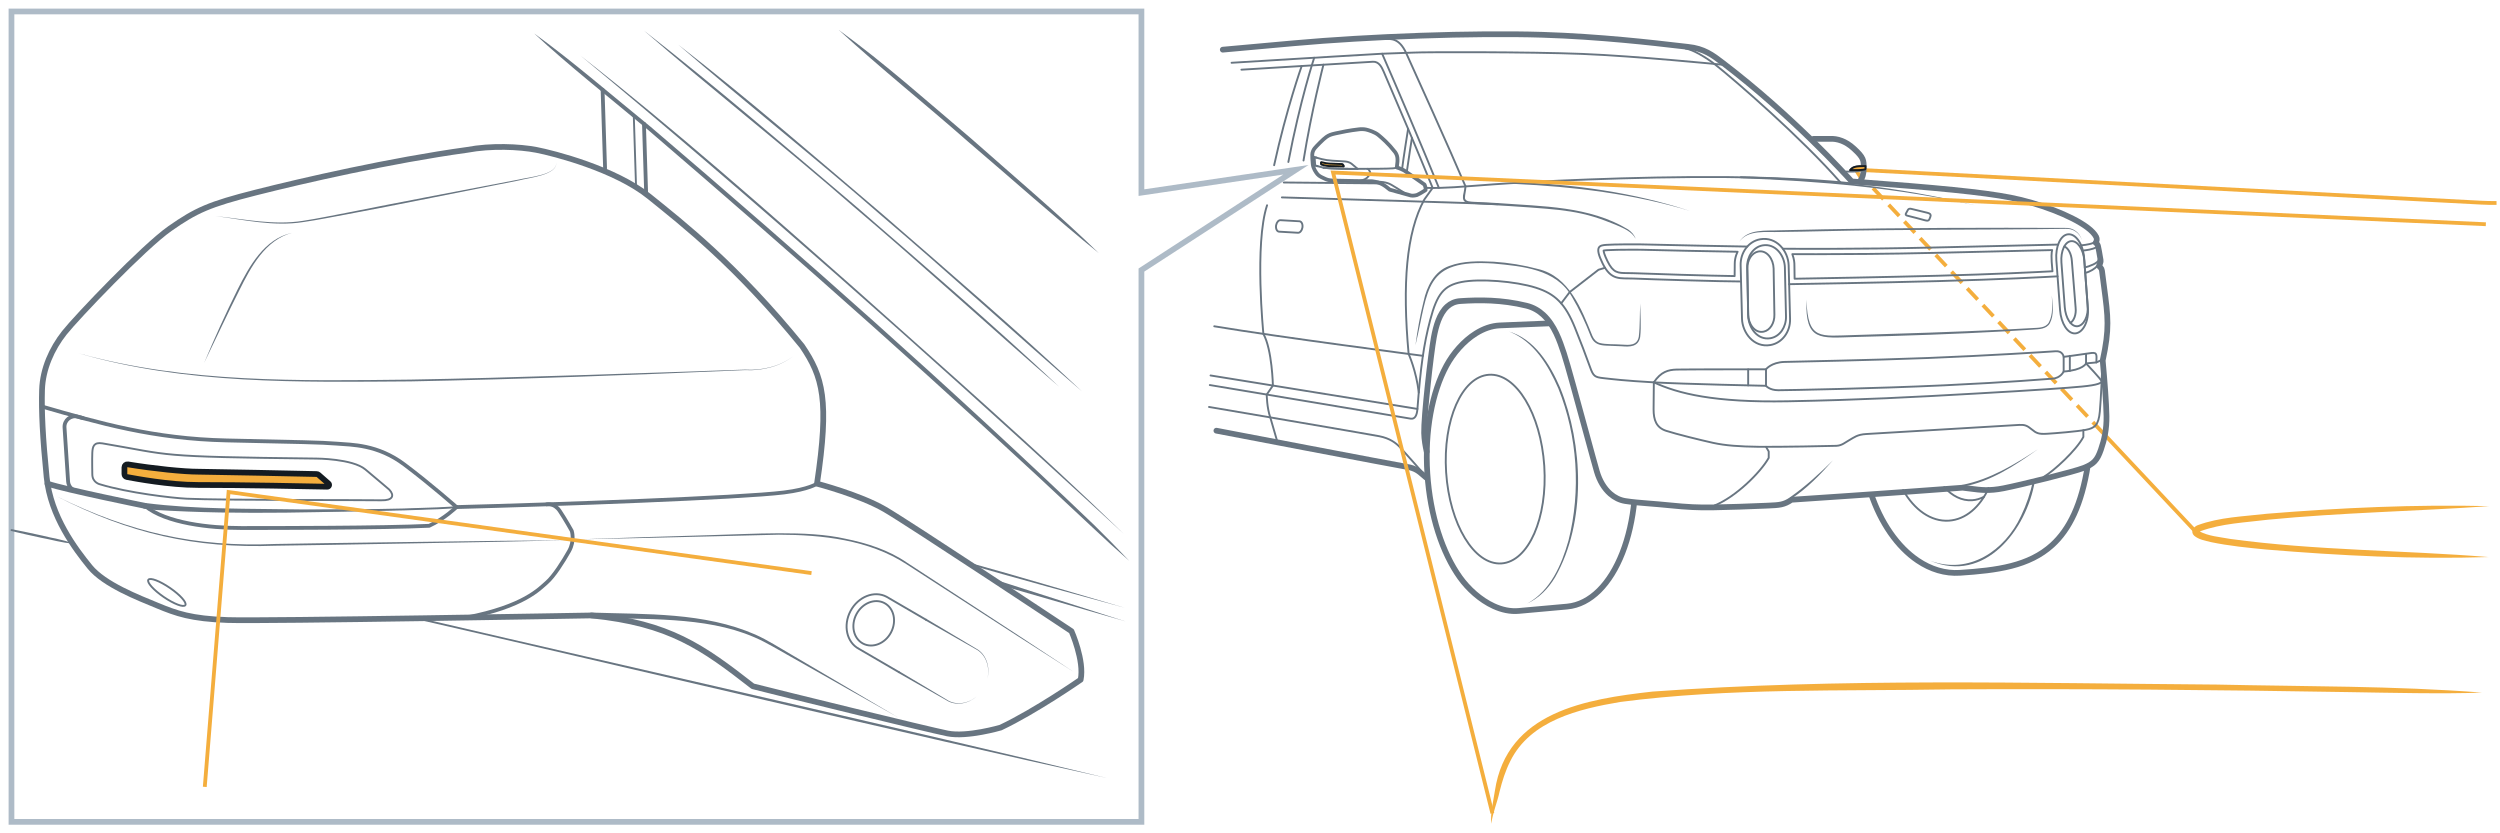 <?xml version="1.0" encoding="UTF-8"?><svg xmlns="http://www.w3.org/2000/svg" width="654" height="218" viewBox="0 0 654 218"><g id="uuid-f41155a1-ebd5-4477-913a-48f5cc9a920b"><line x1="487.877" y1="48.222" x2="485.467" y2="44.395" style="fill:none; stroke:#f4ae3d; stroke-miterlimit:20;"/><line x1="550.218" y1="113.35" x2="488.563" y2="47.691" style="fill:none; stroke:#f4ae3d; stroke-dasharray:0 0 4 2; stroke-miterlimit:20;"/><line x1="550.218" y1="113.35" x2="574.368" y2="139.068" style="fill:none; stroke:#f4ae3d; stroke-miterlimit:20;"/><path d="m651.036,145.726c-19.414.637-38.825-.362-58.173-1.965-4.854-.471-9.717-.943-14.511-1.951-1.498-.388-3.119-.623-4.373-1.68-1.05-1.026-.182-2.289.883-2.719,5.798-2.154,12.112-2.303,18.188-3.017,19.348-1.573,38.759-2.455,58.17-1.988-19.349,1.353-38.728,1.673-58.022,3.56-5.866.731-11.989.958-17.561,2.993-.148.075-.276.154-.37.224-.087.062-.08.128-.031-.035.035-.202-.08-.314-.028-.246,2.44,1.383,5.478,1.558,8.225,2.08,22.41,3.059,45.065,2.924,67.602,4.745h0Z" style="fill:#f4ae3d; stroke-width:0px;"/><path d="m485.467,44.395l163.574,8.618c1.359.072,2.711.099,4.053.084" style="fill:none; stroke:#f4ae3d; stroke-miterlimit:20;"/></g><g id="uuid-0ef6f38c-6ac9-4d87-906a-4955c44dcc8a"><path d="m373.054,124.916c-.27-.223-.52-.442-.755-.648-1.127-.989-2.02-1.773-4.144-2.121-3.057-.5-49.945-9.479-49.945-9.479" style="fill:none; stroke:#687581; stroke-linecap:round; stroke-linejoin:round; stroke-width:1.5px;"/><path d="m319.879,12.993l18.552-1.677c19.635-1.775,47.142-2.773,65.011-2.219,15.113.469,29.588,2.169,35.669,2.883,1.112.131,1.938.228,2.438.278,4.228.43,6.455,2.136,9.159,4.202.024.018.047.036.071.054,18.184,13.887,32.118,29.261,33.629,30.948,22.765,1.673,34.209,2.799,41.552,4.232,7.186,1.403,15.934,4.665,20.132,7.847,1.043.791,1.856,1.613,2.274,2.442.125.247.172.52.144.785-.027.259-.125.511-.292.724l.122.096c.26.204.439.492.509.814.126.581.394,1.889.668,3.652.041.264.007.536-.1.782l-.318.731.403.43c.205.219.335.496.372.793.195,1.562.379,2.955.547,4.222,1.058,8.001,1.448,10.969-.353,19.293.496,5.3.937,11.151.992,14.536.057,3.452-.567,6.226-1.469,8.818-.461,1.324-.914,2.277-1.631,3.028-.684.716-1.57,1.209-2.812,1.706-2.543,1.017-16.274,4.405-21.037,5.346-3.758.743-6.048.439-8.518.111-.728-.097-1.466-.195-2.182-.269-19.249,1.459-42.745,3.017-44.755,3.15-1.963,1.35-3.15,1.398-6.084,1.529-.227.01-.464.021-.714.032-3.551.166-10.151.388-13.815.444-3.68.056-6.47-.056-11.364-.557-1.942-.199-3.655-.336-5.218-.46-2.344-.187-4.362-.348-6.281-.651-1.452-.229-2.796-.892-3.953-1.91-1.551-1.363-2.767-3.359-3.487-5.814-.452-1.539-1.552-5.576-2.828-10.256-2.188-8.025-4.888-17.933-5.757-20.539-.035-.107-.072-.215-.108-.325-.997-3-2.395-7.175-5.332-9.881-1.189-1.096-2.629-1.947-4.401-2.379-6.524-1.59-12.341-1.537-17.305-1.206-1.399.093-2.497.612-3.381,1.399-2.065,1.839-2.99,5.172-3.532,8.113-.773,4.198-2.651,20.895-2.541,25.001.046,1.71.342,3.44.673,4.874" style="fill:none; stroke:#687581; stroke-linecap:round; stroke-linejoin:round; stroke-width:1.5px;"/><path d="m322.181,16.423l17.551-1.071s18.839-1.149,21.838-1.299,5.447-.15,8.345-.3,30.083-.2,43.975.35,36.586,2.81,36.586,2.81" style="fill:none; stroke:#687581; stroke-linecap:round; stroke-linejoin:round; stroke-width:.5px;"/><path d="m362.308,10.217c1.608-.075,3.721-.253,5.528,3.623,1.151,2.469,12.074,26.702,15.539,34.913" style="fill:none; stroke:#687581; stroke-linecap:round; stroke-linejoin:round; stroke-width:.5px;"/><path d="m361.57,14.053c4.229,9.681,10.449,24.27,14.831,35.067" style="fill:none; stroke:#687581; stroke-linecap:round; stroke-linejoin:round; stroke-width:.5px;"/><path d="m316.681,98.221l54.12,8.752c.837-11.004,1.628-16.79,3.346-23.295,1.802-6.821,3.576-8.994,8.207-9.907,4.631-.913,14.028-.229,19.438,1.495,5.011,1.597,7.679,4.167,10.214,10.453,1.331,3.301,3.004,7.613,3.905,10.187s1.287,2.767,3.604,3.025,5.277.643,13.128,1.094,29.344.901,29.344.901c0,0,.901,1.158,3.218,1.158s25.612-.451,43.437-1.287,26.062-1.609,28.25-1.738,2.96-1.866,2.96-1.866c5.148-.386,5.856-2.124,5.856-2.124l2.703-.257,1.153-.534" style="fill:none; stroke:#687581; stroke-linecap:round; stroke-linejoin:round; stroke-width:.5px;"/><path d="m316.488,100.731s51.353,8.591,52.511,8.784,1.669-.837,1.802-2.542" style="fill:none; stroke:#687581; stroke-linecap:round; stroke-linejoin:round; stroke-width:.5px;"/><path d="m370.286,90.306c.502-3.866,1.185-7.71,2.138-11.5.798-3.793,2.773-7.859,6.689-9.224,3.72-1.399,7.757-1.291,11.654-1.117,3.904.257,7.781.88,11.559,1.904,8.195,1.902,11.415,10.557,14.258,17.525.368.871,1.009,1.569,1.91,1.829,1.577.425,4.081.277,5.75.421,1.926.137,4.037.319,4.463-2.063.353-2.85.198-5.832.396-8.715-.013,2.945.295,5.858-.033,8.794-.47,2.619-2.715,2.608-4.835,2.426,0,0-2.926-.122-2.926-.122-1.419-.068-3.168.028-4.287-1.105-.374-.37-.641-.824-.847-1.279-1.408-3.645-3.032-7.181-5.009-10.508-4.144-7.228-12.941-7.91-20.43-8.628-18.348-1.22-16.909,6.634-20.451,21.361h0Z" style="fill:#687581; stroke-width:0px;"/><path d="m548.412,94.811c.129-2.445.129-2.703-1.931-2.381s-6.628.926-6.628.926c0,0-.202-1.622-2.126-1.468-1.609.129-18.403,1.185-33.332,1.764s-35.446.965-37.581,1.03c-3.474.105-4.826,1.931-4.826,1.931,0,0-21.107,0-23.36.064s-4.119.579-5.985,3.346c0,0-.064,4.312-.064,7.079s.708,4.762,3.282,5.599,9.074,2.445,12.291,3.153,6.886.965,11.969,1.03,18.791-.193,20.271-.257,2.317-.901,3.475-1.544,1.995-1.416,4.376-1.544,38.547-2.317,39.962-2.381,2.059.129,3.282,1.158,1.866,1.287,3.99,1.158,7.851-.579,10.168-1.03,3.346-1.158,3.668-4.762.563-9.914.563-9.914" style="fill:none; stroke:#687581; stroke-linecap:round; stroke-linejoin:round; stroke-width:.5px;"/><path d="m461.987,116.893l.708,1.212v1.673c-2.124,3.797-8.624,10.229-14.158,12.451" style="fill:none; stroke:#687581; stroke-linecap:round; stroke-linejoin:round; stroke-width:.5px;"/><path d="m545.008,112.553v1.756c-1.873,3.539-7.728,8.889-10.431,10.493" style="fill:none; stroke:#687581; stroke-linecap:round; stroke-linejoin:round; stroke-width:.5px;"/><path d="m513.341,126.837c7.186-1.395,13.697-5.319,19.755-9.31-5.951,4.238-12.365,8.506-19.684,9.805-.315.047-.393-.452-.071-.495h0Z" style="fill:#687581; stroke-width:0px;"/><path d="m468.35,130.034c4.009-2.818,7.65-6.165,11.14-9.611-3.27,3.688-6.714,7.311-10.867,10.03-.267.174-.541-.24-.274-.418h0Z" style="fill:#687581; stroke-width:0px;"/><line x1="461.987" y1="100.924" x2="461.987" y2="96.612" style="fill:none; stroke:#687581; stroke-linecap:round; stroke-linejoin:round; stroke-width:.5px;"/><line x1="539.853" y1="97.192" x2="539.853" y2="93.356" style="fill:none; stroke:#687581; stroke-linecap:round; stroke-linejoin:round; stroke-width:.5px;"/><path d="m372.224,93.082s-37.782-4.907-54.574-7.726" style="fill:none; stroke:#687581; stroke-linecap:round; stroke-linejoin:round; stroke-width:.5px;"/><path d="m372.918,49.145c4.782.158,9.275-.294,18.021-.938s36.491-2.075,60.635-1.885c19.531.153,32.596,1.626,32.596,1.626" style="fill:none; stroke:#687581; stroke-linecap:round; stroke-linejoin:round; stroke-width:.5px;"/><path d="m383.625,48.754c-.047,1.042-.398,2.138-.395,3.103.18.951,1.597.869,2.408.942,2.11.103,4.221.193,6.33.329,11.47.882,23.765.738,33.924,6.878.88.604,1.663,1.441,1.991,2.46-1.001-1.925-3.114-2.724-4.987-3.559-1.948-.787-3.91-1.57-5.92-2.174-4.018-1.236-8.214-1.778-12.41-2.125-6.078-.511-12.834-.898-18.959-1.25-2.304-.091-3.398-.562-2.705-3.078.089-.523.185-1.078.223-1.563.029-.318.518-.285.497.037h0Z" style="fill:#687581; stroke-width:0px;"/><path d="m542.88,87.221c-1.96.12-3.71-2.59-3.97-6.11l-.485-6.535-.485-6.535c-.265-3.572,1.1-6.57,3.07-6.75,2.01-.19,3.932,2.558,4.2,6.21l.95,12.92c.399,3.613-1.28,6.67-3.28,6.8Z" style="fill:none; stroke:#687581; stroke-linecap:round; stroke-linejoin:round; stroke-width:.5px;"/><path d="m543.41,85.349c-1.615.099-3.058-2.135-3.272-5.035l-.435-5.833-.435-5.833c-.218-2.944.906-5.415,2.53-5.563,1.657-.157,3.24,2.108,3.461,5.118l.855,11.542c.329,2.978-1.055,5.497-2.703,5.604Z" style="fill:none; stroke:#687581; stroke-linecap:round; stroke-linejoin:round; stroke-width:.5px;"/><path d="m540.015,64.473c.995.377,1.841,1.867,1.978,3.743l.988,12.277c.2,1.809-.445,3.392-1.355,3.966" style="fill:none; stroke:#687581; stroke-linecap:round; stroke-linejoin:round; stroke-width:.5px;"/><path d="m468.28,83.441c.09,3.34-2.05,6.28-5.13,6.82-4.46.772-7.341-3.353-7.44-6.83l-.36-14.02c-.09-3.34,2.05-6.28,5.13-6.82,4.224-.743,7.325,3.049,7.43,6.83l.37,14.02Z" style="fill:none; stroke:#687581; stroke-linecap:round; stroke-linejoin:round; stroke-width:.5px;"/><path d="m467.217,82.765c.071,2.808-1.61,5.268-4.028,5.706-3.502.625-5.764-2.858-5.842-5.782l-.283-12.788c-.071-2.808,1.61-5.268,4.028-5.706,3.317-.602,5.752,2.603,5.834,5.782l.291,12.788Z" style="fill:none; stroke:#687581; stroke-linecap:round; stroke-linejoin:round; stroke-width:.5px;"/><path d="m464.183,82.319c.049,2.175-1.121,4.09-2.805,4.441-2.439.503-4.015-2.183-4.069-4.448l-.197-12.062c-.049-2.175,1.121-4.09,2.805-4.441,2.31-.484,4.006,1.986,4.063,4.448l.202,12.062Z" style="fill:none; stroke:#687581; stroke-linecap:round; stroke-linejoin:round; stroke-width:.5px;"/><path d="m457.092,64.502s-21.747-.388-25.286-.516-9.653-.064-11.519.064-3.274.337-1.03,4.891c2.252,4.569,4.563,3.766,8.044,3.925,4.447.203,23.237.771,28.157.771" style="fill:none; stroke:#687581; stroke-linecap:round; stroke-linejoin:round; stroke-width:.5px;"/><path d="m466.39,65.065c2.854.025,20.038.148,39.871-.322,20.021-.474,30.598-.725,32.141-.761" style="fill:none; stroke:#687581; stroke-linecap:round; stroke-linejoin:round; stroke-width:.5px;"/><path d="m468.04,74.341c3.511-.056,22.41-.365,39.12-.809,16.342-.434,28.481-1.095,31.096-1.244" style="fill:none; stroke:#687581; stroke-linecap:round; stroke-linejoin:round; stroke-width:.5px;"/><path d="m547.514,63.575c-.952.427-3.082.613-3.082.613" style="fill:none; stroke:#687581; stroke-linecap:round; stroke-linejoin:round; stroke-width:.5px;"/><path d="m548.511,69.671c-.381.533-1.708,1.426-3.011,1.716" style="fill:none; stroke:#687581; stroke-linecap:round; stroke-linejoin:round; stroke-width:.5px;"/><path d="m453.779,72.224c-6.527-.087-22.322-.568-26.413-.755-.546-.025-1.065-.027-1.56-.029-2.584-.012-3.764-.017-5.292-3.117-.85-1.722-.995-2.484-1.01-2.775.245-.056.674-.085.88-.1,1.152-.079,3.868-.131,6.584-.131,1.731,0,3.463.021,4.788.069,2.766.101,16.329.354,22.396.464l.409.007s-.75,1.343-.75,3.148-.033,3.218-.033,3.218Z" style="fill:none; stroke:#687581; stroke-linecap:round; stroke-linejoin:round; stroke-width:.5px;"/><path d="m536.85,65.419l-6.45.153-24.106.57c-12.313.292-23.636.355-31.152.355-2.573,0-4.7-.007-6.268-.016.498,1.404.547,2.188.547,3.021s.047,3.415.047,3.415c6.529-.108,22.993-.397,37.654-.786,14.379-.382,25.641-.94,29.805-1.165-.389-3.939-.252-4.904-.077-5.549Z" style="fill:none; stroke:#687581; stroke-linecap:round; stroke-linejoin:round; stroke-width:.5px;"/><path d="m548.396,64.672c-.95.601-2.771.798-3.503.877" style="fill:none; stroke:#687581; stroke-linecap:round; stroke-linejoin:round; stroke-width:.5px;"/><path d="m545.387,69.971c1.077-.263,3.605-1.154,3.605-2.041" style="fill:none; stroke:#687581; stroke-linecap:round; stroke-linejoin:round; stroke-width:.5px;"/><path d="m432.643,100.023c6.339,2.928,15.717,5.316,35.021,4.954,19.304-.362,32.719-1.088,49.125-2.018s23.644-1.44,27.89-1.842,5.094-.966,5.112-1.352-4.082-4.697-4.082-4.697" style="fill:none; stroke:#687581; stroke-linecap:round; stroke-linejoin:round; stroke-width:.5px;"/><line x1="545.709" y1="95.068" x2="545.709" y2="92.568" style="fill:none; stroke:#687581; stroke-linecap:round; stroke-linejoin:round; stroke-width:.5px;"/><path d="m472.568,78.443c.368,10.72,3.598,9.407,12.59,9.198,13.065-.385,26.131-.803,39.187-1.421,1.553-.082,5.823-.306,7.34-.399,1.526-.103,3.395.024,4.286-1.443,1.164-2.135.857-4.768.782-7.135.226,2.407.653,5.052-.503,7.308-.904,1.609-2.953,1.567-4.539,1.685-1.506.114-5.769.364-7.343.453-13.057.718-26.126,1.156-39.198,1.471-8.973.262-12.982,1.226-12.604-9.719h0Z" style="fill:#687581; stroke-width:0px;"/><path d="m498.588,55.855c-.137.223-.12.481.498.601s3.743.979,4.395,1.15,1.013.223,1.219-.189.309-.755.343-.944.086-.567-.841-.807-3.811-.927-4.223-1.03-.704-.007-.875.275c-.265.433-.515.944-.515.944Z" style="fill:none; stroke:#687581; stroke-linecap:round; stroke-linejoin:round; stroke-width:.5px;"/><ellipse cx="391.144" cy="122.716" rx="12.864" ry="24.733" transform="translate(-7.202 25.9) rotate(-3.758)" style="fill:none; stroke:#687581; stroke-linecap:round; stroke-linejoin:round; stroke-width:.5px;"/><path d="m546.176,121.702c-1.636,10.306-4.815,16.774-9.307,20.871-6.073,5.539-14.433,6.634-24.145,7.272-3.902.256-7.663-.922-11.041-3.199-5.318-3.584-9.701-9.896-12.279-17.704" style="fill:none; stroke:#687581; stroke-linejoin:round; stroke-width:1.5px;"/><path d="m532.325,125.828c-2.144,12.782-13.138,26.958-27.35,20.87,10.102,3.725,19.498-2.615,23.727-11.737,1.412-2.93,2.459-6.038,3.133-9.231.054-.312.56-.224.49.099h0Z" style="fill:#687581; stroke-width:0px;"/><path d="m520.241,127.694c-2.272,4.926-6.005,8.22-10.409,8.51-4.687.308-9.065-2.858-11.976-7.981" style="fill:none; stroke:#687581; stroke-linecap:round; stroke-linejoin:round; stroke-width:.5px;"/><path d="m519.031,129.944c-.975.529-2.026.849-3.132.922-2.679.176-5.226-1.126-7.276-3.425" style="fill:none; stroke:#687581; stroke-linecap:round; stroke-linejoin:round; stroke-width:.5px;"/><path d="m371.668,123.088s-4.257-4.843-5.36-6.014-2.687-2.412-5.513-2.963-44.513-7.649-44.513-7.649" style="fill:none; stroke:#687581; stroke-linecap:round; stroke-linejoin:round; stroke-width:.5px;"/><path d="m391.789,53.417c-3.348-.2-38.041-1.235-56.445-1.777" style="fill:none; stroke:#687581; stroke-linecap:round; stroke-linejoin:round; stroke-width:.5px;"/><polyline points="408.409 79.362 410.65 76.391 418.165 70.572 419.875 70.055" style="fill:none; stroke:#687581; stroke-linecap:round; stroke-linejoin:round; stroke-width:.5px;"/><path d="m324.755,18.231l14.976-.914s13.446-.82,19.427-1.165c1.56-.09,2.297,1.399,2.8,2.56,4.031,9.319,9.091,21.251,12.82,30.439" style="fill:none; stroke:#687581; stroke-linecap:round; stroke-linejoin:round; stroke-width:.5px;"/><path d="m368.361,33.695s-1.247,7.713-1.615,10.823" style="fill:none; stroke:#687581; stroke-linecap:round; stroke-linejoin:round; stroke-width:.5px;"/><path d="m369.365,36.078s-.861,5.34-1.374,9.056" style="fill:none; stroke:#687581; stroke-linecap:round; stroke-linejoin:round; stroke-width:.5px;"/><path d="m361.12,47.977c-1.247-.014-23.635-.204-25.283-.238" style="fill:none; stroke:#687581; stroke-linecap:round; stroke-linejoin:round; stroke-width:.5px;"/><path d="m346.211,16.924s-3.119,12.043-5.212,25.062" style="fill:none; stroke:#687581; stroke-linecap:round; stroke-linejoin:round; stroke-width:.5px;"/><path d="m340.525,17.269s-4.01,11.275-7.21,25.948" style="fill:none; stroke:#687581; stroke-linecap:round; stroke-linejoin:round; stroke-width:.5px;"/><path d="m331.465,53.7c-3.333,10.145-.958,33.65-.958,33.65,2.293,4.115,2.482,13.509,2.482,13.509l-1.617,2.363s.054,3.532.934,5.975l1.735,5.989" style="fill:none; stroke:#687581; stroke-linecap:round; stroke-linejoin:round; stroke-width:.5px;"/><path d="m343.793,15.105s-3.693,11.191-6.759,27.268" style="fill:none; stroke:#687581; stroke-linecap:round; stroke-linejoin:round; stroke-width:.5px;"/><path d="m374.778,49.151l-2.173,3.035c-4.728,8.693-5.772,22.133-4.11,40.407,0,0,2.005,4.412,2.654,10.088" style="fill:none; stroke:#687581; stroke-linecap:round; stroke-linejoin:round; stroke-width:.5px;"/><path d="m340.71,59.551c-.14.79-.65,1.37-1.16,1.34,0,0-4.98-.29-5-.29-.54-.09-.86-.84-.72-1.67.14-.79.65-1.36,1.16-1.33,0,0,4.97.28,5,.29.54.09.86.84.72,1.66Z" style="fill:none; stroke:#687581; stroke-linecap:round; stroke-linejoin:round; stroke-width:.5px;"/><path d="m396.256,47.612c15.516.58,31.108,2.721,45.888,7.585-14.867-4.507-30.425-6.361-45.899-7.085-.315-.001-.321-.513.011-.5h0Z" style="fill:#687581; stroke-width:0px;"/><path d="m455.418,46.119c20.564.586,41.199,2.666,61.204,7.585-20.074-4.56-40.678-6.354-61.212-7.085-.311,0-.325-.507.008-.5h0Z" style="fill:#687581; stroke-width:0px;"/><path d="m427.559,130.866c-.97,10.151-4.343,18.733-9.227,23.592-2.442,2.429-5.278,3.941-8.384,4.222l-12.664,1.142c-2.224.201-4.45-.314-6.531-1.268-3.527-1.617-6.691-4.52-8.831-7.509-4.557-6.367-7.805-16.114-8.53-27.162-.732-11.143,1.253-21.311,5-28.223,1.731-3.192,4.467-6.421,7.719-8.449,1.928-1.202,4.054-1.992,6.268-2.084l12.705-.524c.242-.01.484-.012.725-.007" style="fill:none; stroke:#687581; stroke-linejoin:round; stroke-width:1.5px;"/><path d="m394.752,86.731c6.721,2.001,10.736,8.581,13.375,14.67,6.089,14.99,6.867,35.22-1.288,49.564-1.732,2.927-4.228,5.516-7.336,6.922,6.084-3.302,9.009-10.109,10.809-16.469,3.301-13.049,2.349-27.324-2.664-39.815-2.636-6.059-6.433-12.402-12.896-14.872h0Z" style="fill:#687581; stroke-width:0px;"/><path d="m474.435,36.326h4.744c.448,0,1.408.036,2.638.518.938.367,2.023.988,3.155,2.032,1.263,1.166,1.941,1.931,2.274,2.694.31.71.302,1.378.3,2.198-0.0.067-0.0.135-0.0.206,0,1.38-.237,2.513-1.062,3.538" style="fill:none; stroke:#687581; stroke-linecap:round; stroke-linejoin:round; stroke-width:1.5px;"/><path d="m482.946,44.89h1.687c1.303,0,2.403-.241,2.403-.483" style="fill:none; stroke:#687581; stroke-linecap:round; stroke-linejoin:round; stroke-width:.5px;"/><path d="m484.005,44.504c.676-.838,1.338-1.061,3.999-1.061" style="fill:none; stroke:#687581; stroke-linecap:round; stroke-linejoin:round; stroke-width:.5px;"/><path d="m440.951,12.697c1.935.26,5.587,2.504,7.519,4.021,5.537,4.346,22.917,19.479,32.953,30.96" style="fill:none; stroke:#687581; stroke-linecap:round; stroke-linejoin:round; stroke-width:.5px;"/><path d="m454.973,63.278c2.237-3.526,7.042-2.843,10.63-3.034,0,0,11.489-.257,11.489-.257,19.851-.399,43.317-.455,63.212-.369,1.978-.119,3.876,1.272,4.31,3.21-.536-1.884-2.371-3.121-4.31-2.966-19.905.309-43.341.119-63.203.617-3.83.073-7.659.181-11.492.206-3.532.147-8.278-.713-10.638,2.593h0Z" style="fill:#687581; stroke-width:0px;"/><line x1="457.322" y1="96.614" x2="457.322" y2="100.814" style="fill:none; stroke:#687581; stroke-linecap:round; stroke-linejoin:round; stroke-width:.5px;"/><line x1="541.468" y1="93.09" x2="541.468" y2="97.015" style="fill:none; stroke:#687581; stroke-linecap:round; stroke-linejoin:round; stroke-width:.5px;"/></g><g id="uuid-b882966f-cbb0-4891-aa1a-5ef11787b9ac"><path d="m358.969,47.423s-9.341-.119-10.389-.19-1.46-.235-2.002-.48-1.516-.654-1.927-1.179-1.121-1.496-1.232-2.638-.148-1.921-.128-2.528.282-1.187.638-1.631,2.268-2.415,3.017-2.923,1.124-.667,2.453-.968,3.857-.81,6.029-1.046c.693-.111,1.498-.048,1.984.062s2.246.62,3.218,1.447,2.469,2.05,4.356,4.462c.598.91.782,1.6.424,3.998,0,0,1.218.36,1.929.799s5.331,3.695,5.331,3.695c0,0,.373.866.261,1.412,0,0-1.293.871-2.285,1.314,0,0-.955.255-1.516.124s-4.828-1.327-5.558-1.539c-1.44-1.183-2.375-1.895-4.602-2.192Z" style="fill:none; stroke:#687581; stroke-linecap:round; stroke-linejoin:round;"/><path d="m346.223,43.855s-2.255-.535-2.78-.728" style="fill:none; stroke:#687581; stroke-linecap:round; stroke-linejoin:round; stroke-width:.5px;"/><path d="m365.41,43.81s-.225.158-.946.226c-1.241.117-6.558.145-9.347.132" style="fill:none; stroke:#687581; stroke-linecap:round; stroke-linejoin:round; stroke-width:.5px;"/><path d="m355.117,44.167s-.715-.665-1.484-1.276-1.503-.616-1.938-.666-1.06-.079-3.143-.19-3.64-.617-5.266-1.145" style="fill:none; stroke:#687581; stroke-linecap:round; stroke-linejoin:round; stroke-width:.5px;"/><path d="m346.223,43.855c1.358.289,8.203.384,8.894.312" style="fill:none; stroke:#687581; stroke-linecap:round; stroke-linejoin:round; stroke-width:.5px;"/><path d="m344.708,43.482l-.445-.117c-.129-.034-.223-.149-.232-.283l-.1-1.565c-.013-.209.181-.363.379-.301l.153.048" style="fill:none; stroke:#687581; stroke-linecap:round; stroke-linejoin:round; stroke-width:.5px;"/><path d="m346.223,43.855c1.358.289,8.203.384,8.894.312" style="fill:none; stroke:#687581; stroke-linecap:round; stroke-linejoin:round; stroke-width:.5px;"/><path d="m357.694,44.169s.213-.041.371.202.343.587.343.587c0,0,.092.285-.075.581s-.437.72-.641.892-.65.671-2.293.943" style="fill:none; stroke:#687581; stroke-linecap:round; stroke-linejoin:round; stroke-width:.5px;"/><path d="m358.969,47.423c2.252.095,3.752.177,5.032.932s3.729,2.299,3.729,2.299" style="fill:none; stroke:#687581; stroke-linecap:round; stroke-linejoin:round; stroke-width:.5px;"/><path d="m345.56,42.557l.016.338c.003.071.035.132.077.145.249.078,1.249.404,2.09.407,1.323.005,3.232.084,3.771.107.05.002.069-.103.029-.159l-.311-.435c-.016-.023-.036-.036-.056-.037-.326-.014-3.14-.133-3.451-.135-.422-.002-1.3-.157-2.071-.375-.053-.015-.098.053-.094.144Z" style="fill:#f4ae3d; stroke:#141b21; stroke-linecap:round; stroke-linejoin:round; stroke-width:.5px;"/><path d="m484.005,44.504c.676-.838,1.338-1.061,3.999-1.061l-.004.781c0,.14-1.1.28-2.403.28h-1.593" style="fill:#f4ae3d; stroke-width:0px;"/><path d="m484.005,44.504c.676-.838,1.338-1.061,3.999-1.061l-.004.781c0,.14-1.1.28-2.403.28h-1.593" style="fill:none; stroke:#141b21; stroke-linecap:round; stroke-linejoin:round; stroke-width:.5px;"/><polyline points="650.298 58.66 348.724 45.134 390.405 212.77" style="fill:none; stroke:#f4ae3d; stroke-miterlimit:20;"/><path d="m390.126,215.503c-.327-2.499.573-6.157.941-8.656,3.134-20.664,23.844-23.97,41.208-25.929,49.106-3.575,98.421-2.198,147.611-1.835,23.143.522,46.332.312,69.424,2.099-9.841.394-24.684.042-34.728-.124-34.711-.597-69.434-.898-104.148-.722-28.863.518-57.906-.435-86.557,3.296-10.83,1.835-23.495,4.81-28.782,15.475-1.268,2.506-2.126,5.226-2.812,8.002-.591,2.821-1.791,5.515-2.157,8.393h0Z" style="fill:#f4ae3d; stroke-width:0px;"/></g><g id="uuid-d2723032-75eb-4c35-9711-37bc9c4dabe2"><polygon points="3 3 3 215 298.598 215 298.598 70.644 339.011 44.41 298.598 50.392 298.598 3 3 3" style="fill:none; stroke:#aebbc7; stroke-miterlimit:20; stroke-width:1.5px;"/></g><g id="uuid-528cc102-efa7-4e39-85c3-477b6535d5aa"><path d="m18.944,142.144c-2.384-.026-5.667-1.034-8.038-1.434-2.658-.575-5.313-1.164-7.959-1.794-.134-.032-.217-.167-.185-.301.031-.131.161-.213.292-.187,2.668.527,5.328,1.096,7.984,1.679,2.332.626,5.712,1.066,7.906,2.039h0Z" style="fill:#687581; stroke-width:0px;"/><path d="m289.647,203.551c-50.929-11.155-127.539-29.391-179.054-41.186-.134-.031-.218-.166-.187-.3.031-.135.165-.218.3-.187,51.723,12.1,128.022,29.255,178.941,41.673h0Z" style="fill:#687581; stroke-width:0px;"/><path d="m294.511,162.582l-33.793-9.774c-.623-.182-.354-1.141.278-.961.001-.001,33.51,10.733,33.515,10.735h0Z" style="fill:#687581; stroke-width:0px;"/><path d="m294.224,158.991c-12.085-3.312-29.028-7.886-40.881-11.34-.304-.083-.179-.574.137-.481,11.839,3.268,28.792,8.313,40.745,11.821h0Z" style="fill:#687581; stroke-width:0px;"/><line x1="169.04" y1="50.778" x2="168.46" y2="32.398" style="fill:none; stroke:#687581; stroke-linecap:round; stroke-linejoin:round;"/><line x1="166.393" y1="48.965" x2="165.797" y2="30.204" style="fill:none; stroke:#687581; stroke-linecap:round; stroke-linejoin:round; stroke-width:.5px;"/><line x1="158.287" y1="44.028" x2="157.635" y2="23.483" style="fill:none; stroke:#687581; stroke-linecap:round; stroke-linejoin:round;"/><path d="m139.747,8.753c9.716,6.999,21.097,16.814,30.445,24.408,39.576,33.737,78.577,68.284,116.122,104.267,3.088,3.044,6.129,6.138,9.101,9.299-3.269-2.856-6.47-5.78-9.623-8.753-37.858-35.618-76.808-70.177-116.278-104.007-9.219-7.746-21.013-17.007-29.768-25.215h0Z" style="fill:#687581; stroke-width:0px;"/><path d="m151.93,14.605c24.847,19.449,48.493,40.365,72.131,61.247,23.489,21.051,47.281,41.794,69.896,63.791-0.0 0-8.701-8.012-8.701-8.012-43.515-39.886-87.919-79.349-133.326-117.025h0Z" style="fill:#687581; stroke-width:0px;"/><path d="m168.442,7.992c18.557,14.431,37.242,30.52,55.154,45.711,17.733,15.393,36.457,31.443,53.568,47.559-17.802-15.354-35.95-32.017-53.873-47.204-17.689-15.454-37.09-30.677-54.849-46.066h0Z" style="fill:#687581; stroke-width:0px;"/><path d="m177.472,11.715c18.062,13.971,36.148,29.679,53.534,44.449,17.208,14.972,35.404,30.552,52.02,46.212-17.307-14.898-34.928-31.091-52.325-45.857-17.163-15.034-35.964-29.874-53.229-44.803h0Z" style="fill:#687581; stroke-width:0px;"/><path d="m219.401,7.818c12.103,8.796,23.251,18.783,34.662,28.434,9.872,8.739,24.081,20.82,33.359,29.949-10.076-8.114-24.102-20.579-34.108-29.08-11.216-9.883-22.899-19.184-33.912-29.303h0Z" style="fill:#687581; stroke-width:0px;"/><path d="m154.74,161s-85.594,1.544-95.199,1.201c-9.606-.343-13.379-1.715-18.354-3.774s-13.894-5.489-17.668-10.12c-3.774-4.631-10.292-13.208-11.321-23.5-1.029-10.292-1.372-17.325-1.201-22.814s2.573-10.806,5.832-14.923c3.259-4.117,20.755-22.47,27.616-27.273s10.292-6.347,22.47-9.434c12.179-3.087,35.335-8.405,55.233-11.149,6.347-1.201,13.722-.858,18.182,0s20.584,4.974,29.503,12.179c8.92,7.204,22.642,17.839,39.967,39.109,5.489,8.062,7.184,14.241,3.925,36.026,0,0,11.17,2.912,17.688,6.685s48.886,31.905,48.886,31.905c0,0,3.431,7.719,2.401,12.693,0,0-11.836,8.233-20.927,12.522,0,0-8.748,2.573-13.894,1.544-5.146-1.029-44.255-10.635-50.944-12.35-13.208-10.292-21.784-16.467-42.196-18.525Z" style="fill:none; stroke:#687581; stroke-linecap:round; stroke-linejoin:round; stroke-width:1.5px;"/><path d="m37.907,132.327s-20.672-4.207-25.483-5.801" style="fill:none; stroke:#687581; stroke-linecap:round; stroke-linejoin:round; stroke-width:1.5px;"/><path d="m119.409,132.651s-3.154,3.071-7.138,4.897c-12.034.581-40.917.581-49.133.581s-19.67-1.228-25.23-5.801" style="fill:none; stroke:#687581; stroke-linecap:round; stroke-linejoin:round;"/><path d="m213.726,126.526s-2.059,1.487-8.666,2.307c-11.37,1.411-60.088,3.154-85.651,3.818" style="fill:none; stroke:#687581; stroke-linecap:round; stroke-linejoin:round;"/><path d="m119.409,132.651s-6.557-5.81-13.611-11.121-13.777-5.146-17.761-5.478-9.71-.415-28.799-.836-33.364-4.559-48.27-8.872" style="fill:none; stroke:#687581; stroke-linecap:round; stroke-linejoin:round;"/><path d="m37.907,132.327c12.449,2.232,75.168,1.163,81.501.323" style="fill:none; stroke:#687581; stroke-linecap:round; stroke-linejoin:round; stroke-width:.5px;"/><path d="m24.018,129.378l-4.078-.933c-1.182-.271-2.047-1.285-2.127-2.495l-.935-14.118c-.125-1.887,1.651-3.333,3.474-2.827l1.399.388" style="fill:none; stroke:#687581; stroke-linecap:round; stroke-linejoin:round;"/><path d="m24.147,124.057s-.078-4.039,0-5.622.359-2.834,2.663-2.445c18.643,3.15,13.079,3.482,55.92,3.973,0,0,9.453.014,12.845,2.841,3.975,3.313,6.266,5.292,6.266,5.292,1.41,1.522.94,2.87-2.115,2.783s-41.89.004-50.887-.415c-3.759-.175-15.426-1.551-22.604-3.744,0,0-2.087-.395-2.087-2.663Z" style="fill:none; stroke:#687581; stroke-linecap:round; stroke-linejoin:round; stroke-width:.5px;"/><path d="m38.04,131.589c13.441,1.707,27.072,1.447,40.603,1.683,13.363-.009,27.41.154,40.766-.621-3.382.348-6.783.455-10.178.608-22.891.66-46.015,1.575-68.875.123,0-0-2.58-.316-2.58-.316-1.008-.148-.773-1.68.265-1.476h0Z" style="fill:#687581; stroke-width:0px;"/><path d="m143.023,131.937s1.954-.431,3.4,1.72,3.146,5.212,3.146,5.212c0,0,.85,2.551-.68,5.272s-3.994,6.633-5.866,8.248-5.946,6.253-21.001,9.164" style="fill:none; stroke:#687581; stroke-linecap:round; stroke-linejoin:round;"/><ellipse cx="43.646" cy="154.991" rx="1.435" ry="5.867" transform="translate(-108.888 103.411) rotate(-55.59)" style="fill:none; stroke:#687581; stroke-linecap:round; stroke-linejoin:round; stroke-width:.5px;"/><path d="m14.963,129.907c18.959,9.294,35.979,13.303,57.134,12.393,15.36-.29,43.933-.607,59.202-.825,0,0,16.917-.144,16.917-.144l-16.913.388c-15.243.264-43.861.844-59.204,1.038-21.241.776-38.249-3.197-57.136-12.85h0Z" style="fill:#687581; stroke-width:0px;"/><path d="m151.492,141.091c8.699-.311,26.123-.877,34.816-1.115,10.314-.246,24.747-1.344,34.78.939,5.684,1.147,11.38,2.951,16.202,6.289,7.254,4.743,21.906,14.303,29.162,19.048,0,0,14.538,9.591,14.538,9.591,0,0-14.672-9.385-14.672-9.385-7.307-4.715-21.957-14.19-29.257-18.904-9.748-6.343-21.942-7.642-33.337-7.679,0,0-17.41.433-17.41.433-8.656.236-26.161.623-34.823.784h0Z" style="fill:#687581; stroke-width:0px;"/><path d="m154.748,160.25c14.337.494,29.381-.125,42.824,5.741,3.34,1.489,6.354,3.482,9.487,5.274,5.995,3.528,21.819,12.846,27.995,16.481-6.336-3.584-22.167-12.537-28.27-15.99-3.158-1.736-6.227-3.685-9.515-5.079-6.592-2.844-13.786-3.918-20.936-4.418-7.172-.494-14.387-.482-21.602-.51-.963-.005-1.005-1.504.016-1.5h0Z" style="fill:#687581; stroke-width:0px;"/><ellipse cx="228.565" cy="163.062" rx="5.992" ry="5.113" transform="translate(-22.626 288.498) rotate(-62.041)" style="fill:none; stroke:#687581; stroke-linecap:round; stroke-linejoin:round; stroke-width:.5px;"/><path d="m235.29,175.627l9.829,5.874,2.458,1.469c2.42,1.69,5.74,1.094,7.896-.775-2.11,1.93-5.516,2.598-7.987.938,0,0-2.489-1.415-2.489-1.415l-9.959-5.66c-.282-.155-.031-.606.252-.432h0Z" style="fill:#687581; stroke-width:0px;"/><path d="m242.233,162.121l-10.307-6.007c-3.211-1.704-7.433-.036-9.43,3.727-1.997,3.763-1.014,8.195,2.197,9.899l10.471,6.103" style="fill:none; stroke:#687581; stroke-linecap:round; stroke-linejoin:round; stroke-width:.5px;"/><path d="m258.301,177.543c.707-2.898-.309-6.353-3.085-7.747,0,0-2.621-1.492-2.621-1.492l-10.487-5.967c-.282-.155-.031-.606.252-.432,0,0,10.357,6.181,10.357,6.181l2.59,1.546c2.789,1.465,3.774,5.014,2.994,7.911h0Z" style="fill:#687581; stroke-width:0px;"/><path d="m20.445,92.386c28.233,7.866,57.881,7.249,86.935,6.917,25.312-.432,61.844-1.731,87.514-2.617,2.24.16,4.518-.078,6.694-.658,2.185-.563,4.247-1.565,6.041-2.932-1.783,1.386-3.839,2.411-6.023,2.997-2.159.603-4.495.868-6.706.728-29.159,1.276-58.328,2.385-87.511,2.953-29.056.204-58.791.839-86.943-7.388h0Z" style="fill:#687581; stroke-width:0px;"/><path d="m56.379,56.523c7.592.798,15.239,2.475,22.874,1.245,3.781-.568,7.544-1.375,11.312-2.087,12.605-2.515,32.593-6.332,45.221-8.727,2.419-.624,10.074-1.167,9.723-4.467.418,3.328-7.306,4.026-9.68,4.697-12.611,2.479-32.549,6.561-45.186,8.907-3.778.686-7.532,1.463-11.346,2.007-7.682,1.208-15.329-.586-22.918-1.575h0Z" style="fill:#687581; stroke-width:0px;"/><path d="m76.381,60.909c-7.032,1.915-10.745,8.934-13.77,15.016-2.767,5.472-6.503,13.428-9.214,19.022,2.722-6.506,5.637-12.926,8.768-19.246,3.048-6.074,7.005-13.242,14.216-14.792h0Z" style="fill:#687581; stroke-width:0px;"/><path d="m32.553,122.243v1.78c0,.374.261.693.629.76,2.206.402,11.05,2.091,18.602,2.085,11.877-.009,28.995.349,33.826.456.446.01.659-.543.324-.837l-2.608-2.282c-.137-.12-.305-.187-.487-.191-2.921-.064-28.145-.615-30.942-.615-3.792,0-11.607-.791-18.442-1.917-.471-.078-.901.282-.901.759Z" style="fill:#f4ae3d; stroke:#141b21; stroke-linecap:round; stroke-linejoin:round; stroke-width:1.5px;"/><polyline points="212.289 149.924 59.793 128.71 53.571 205.845" style="fill:none; stroke:#f4ae3d; stroke-miterlimit:20;"/></g></svg>